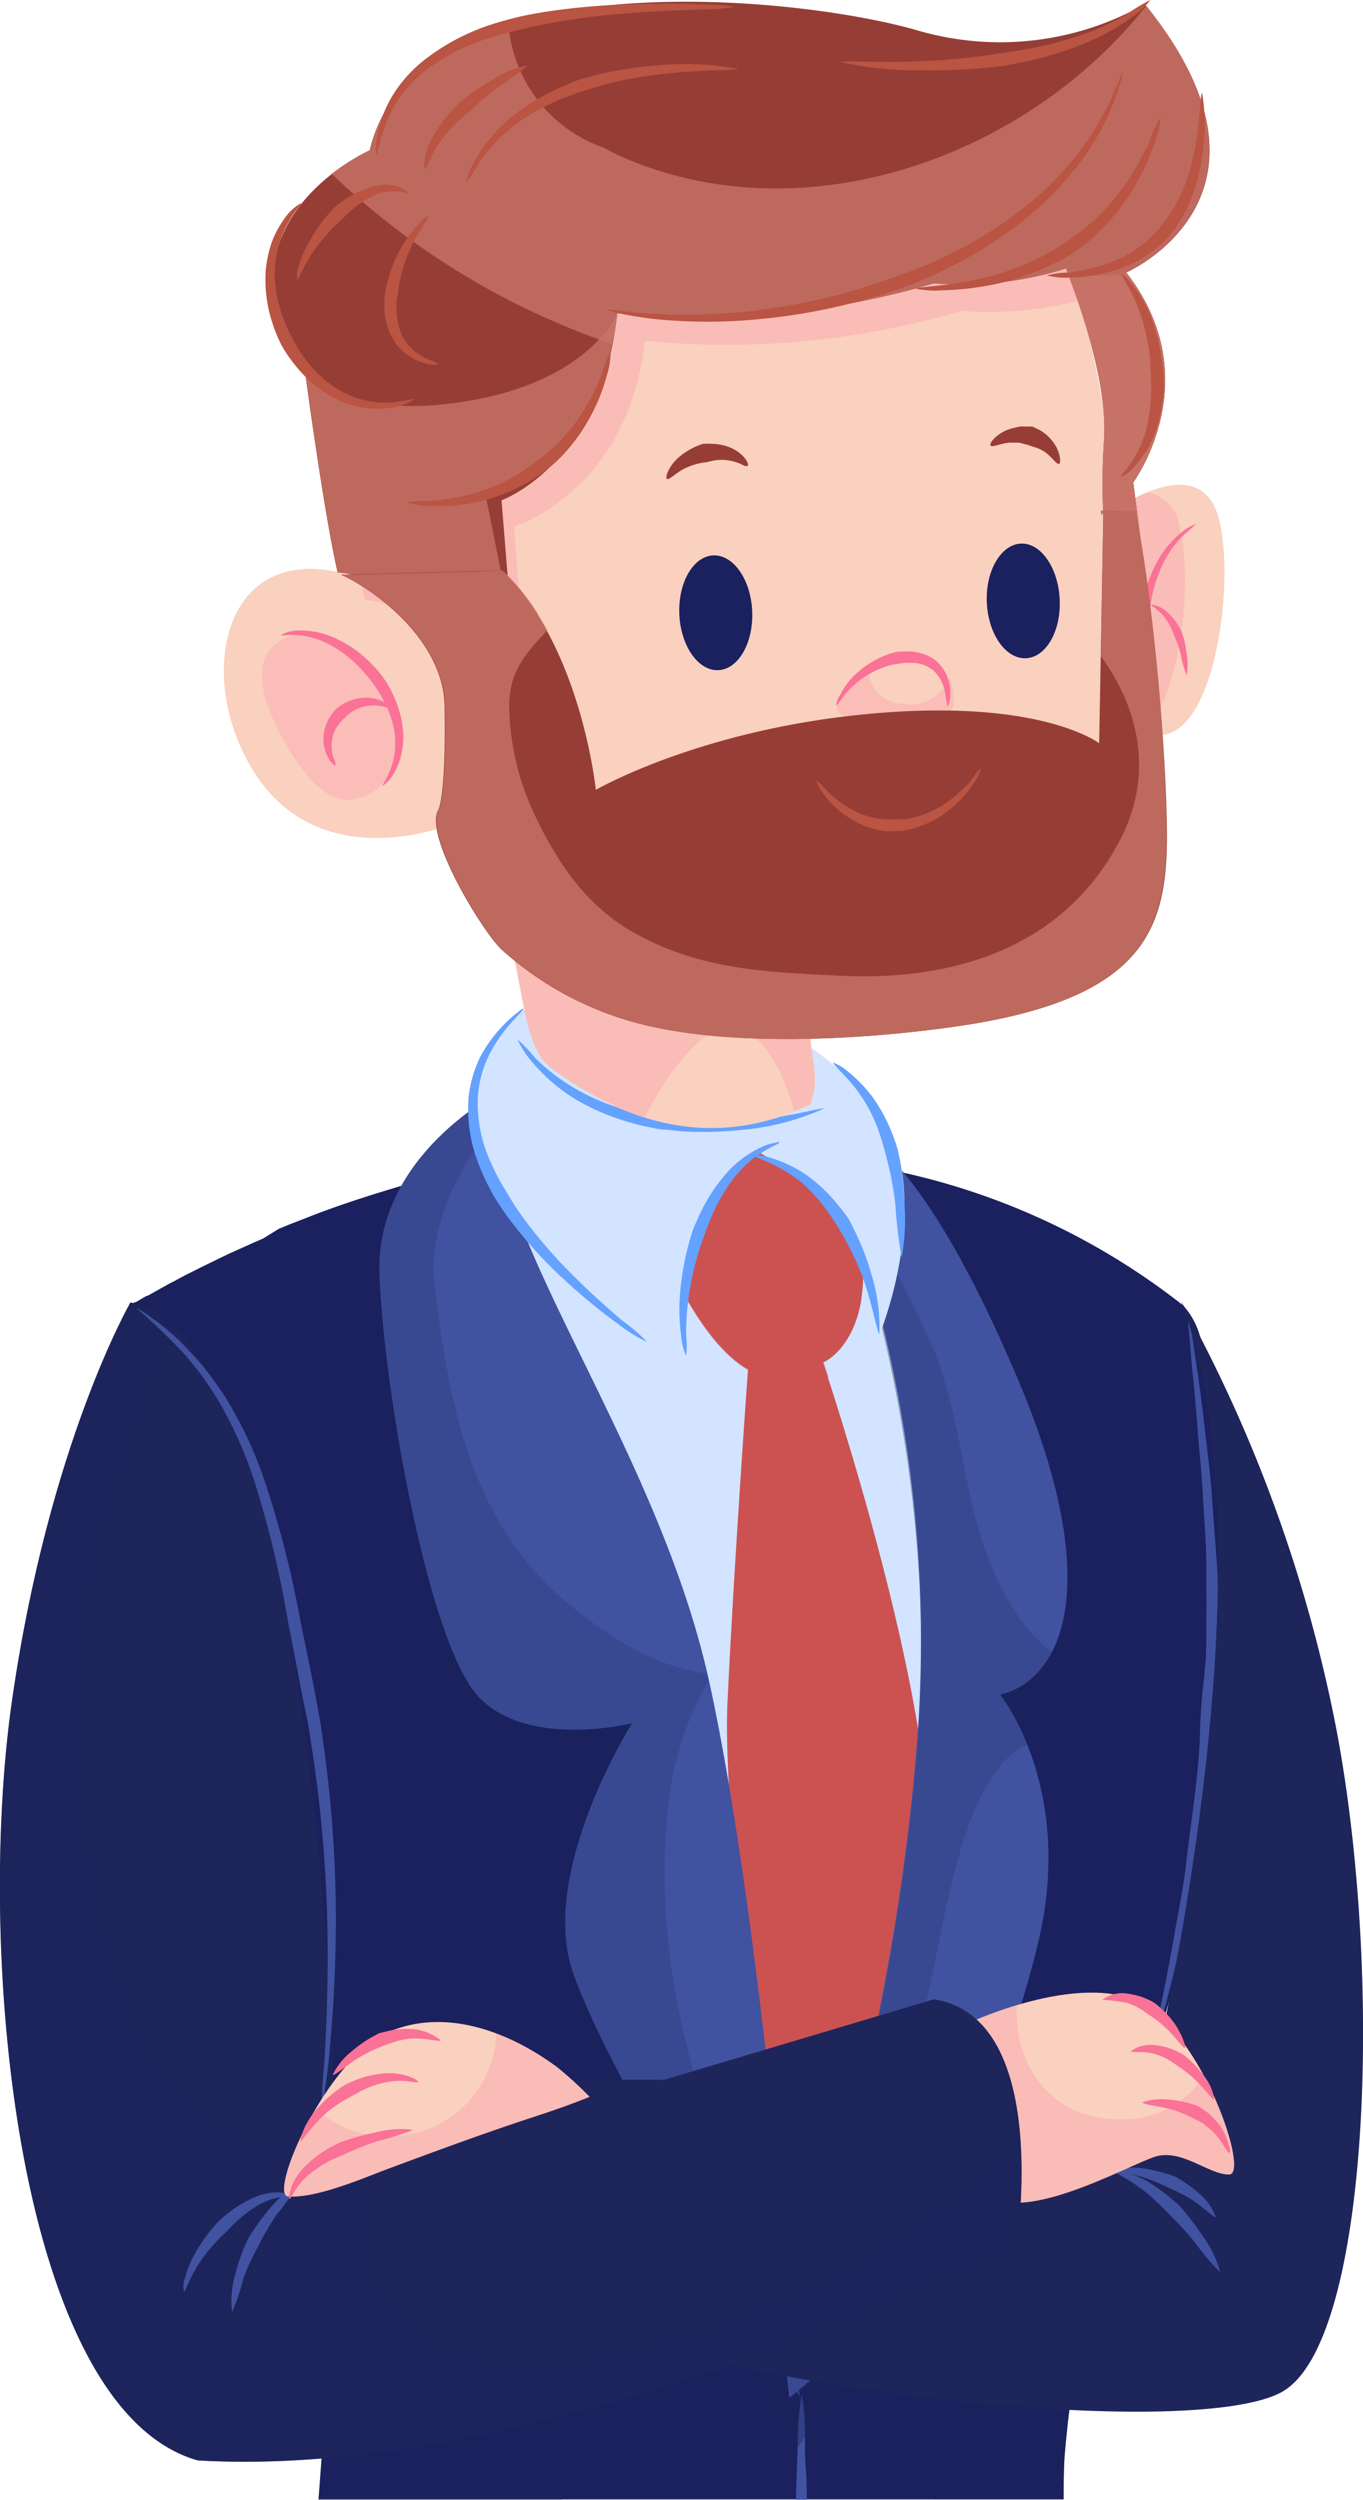 <svg xmlns="http://www.w3.org/2000/svg" viewBox="0 0 107.4 196.91"><defs><style>.cls-1{isolation:isolate;}.cls-2,.cls-6{fill:#d2e4ff;}.cls-12,.cls-16,.cls-2,.cls-4,.cls-8,.cls-9{mix-blend-mode:multiply;}.cls-3{fill:#1b205e;}.cls-11,.cls-4,.cls-9{fill:#1d255b;}.cls-12,.cls-4{opacity:0.4;}.cls-5{fill:#4052a0;}.cls-7,.cls-8{fill:#cc5252;}.cls-8{opacity:0.5;}.cls-14,.cls-17,.cls-9{opacity:0.2;}.cls-10{fill:#65a1ff;}.cls-13{fill:#fad0bf;}.cls-14,.cls-15{fill:#fa7296;}.cls-16{fill:#c87568;opacity:0.8;}.cls-18{fill:#963e35;}.cls-19{fill:#ba5443;}</style></defs><title>regularРесурс 3</title><g class="cls-1"><g id="Слой_2" data-name="Слой 2"><g id="OBJECTS"><path class="cls-2" d="M69.72,104c-.35-.78-.68-1.58-1-2.39A13.69,13.69,0,0,1,69,106S69.3,105.22,69.72,104Z"/><path class="cls-3" d="M96,129.8c-.06,1.16-.13,2.34-.21,3.51a.13.13,0,0,1,0,.06c-.63,9-1.92,18.07-3.67,24.29l-.27.91c0,.18-.11.35-.16.52s-.08.26-.13.38c-.18.58-.38,1.12-.58,1.63l-.06.16-.18.47c-.56,1.41-1.08,2.91-1.57,4.46l-.21.71c-.4,1.29-.77,2.62-1.12,3.95l-.06.22-.06.26c-.25,1-.49,2-.72,2.95l0,.14c-.16.69-.31,1.38-.46,2.06q-.14.65-.27,1.26c0,.29-.11.57-.17.85l-.24,1.22c-.21,1.09-.4,2.16-.58,3.19-.12.69-.23,1.37-.33,2-.23,1.4-.42,2.72-.57,3.93,0,.29-.08.58-.11.86-.06.48-.12.94-.16,1.38-.08.75-.15,1.44-.2,2.05-.08.92-.1,2.18-.1,3.66H25.1q.12-1.62.24-3.27c.44-6.53.71-13.51.54-19.91,0-.38,0-.77-.05-1.16q0-1.06-.15-2.19c0-.32-.06-.64-.1-1s0-.57-.09-.86c-.06-.57-.13-1.15-.22-1.74a3.47,3.47,0,0,0-.06-.45l-.06-.44,0-.23c-2.49-17-10.27-41-13.53-54.83a50.53,50.53,0,0,1-1.42-8,.28.28,0,0,1,0-.09l.06,0,0,0,.09,0h0l.05,0,.21-.13.09,0,.16-.1.24-.14.44-.26.07,0,.29-.16.34-.19.32-.18.4-.22.37-.21.45-.23.42-.23.5-.26.46-.23.56-.28.18-.09.53-.26.39-.19.53-.26.67-.32.55-.25.76-.34.55-.25.85-.37L22,96.78l.25-.1.41-.17,1.54-.6C26.49,95,29,94.19,31.6,93.42l.19,0c1.49-.44,3-.84,4.63-1.2.32-.08.64-.16,1-.21a2.13,2.13,0,0,1,.42-.1l.12,0c.27-.07.54-.12.81-.17l.71-.14h0a69.29,69.29,0,0,1,12.26-1.25h.69c1.35,0,2.67,0,4,.08,1.09,0,2.15.12,3.18.2l.74.06q1.81.16,3.51.39h0c.53.06,1.05.14,1.56.22h.08l.86.14.32.06.9.16c.86.15,1.69.33,2.5.51l.94.22h.08a.47.47,0,0,1,.16,0,54.85,54.85,0,0,1,21.84,10.34l.09.08.13.12a0,0,0,0,0,0,0,6.11,6.11,0,0,1,1.21,2.24s0,0,0,0C96.15,109.84,96.53,119.52,96,129.8Z"/><path class="cls-4" d="M87,174.28l0,.14c-.16.69-.32,1.38-.46,2.06q-.14.65-.27,1.26c-.06.29-.11.57-.17.85l-.24,1.22c-.21,1.09-.4,2.16-.58,3.19-.12.69-.23,1.37-.33,2-.23,1.4-.42,2.72-.57,3.93,0,.29-.08.58-.11.86-.06.48-.12.94-.16,1.38-.08.75-.15,1.44-.2,2.05-.08.92-.1,2.18-.1,3.66H73.69a25.24,25.24,0,0,0-10.22-4.37l-.45-.09-.15,0-.22,0a23.91,23.91,0,0,0-3.71-.28,25.17,25.17,0,0,0-14.75,4.8H25.1q.12-1.62.24-3.27c.44-6.53.71-13.51.54-19.91,0-.38,0-.77-.05-1.16q0-1.06-.15-2.19c0-.32-.06-.64-.1-1s0-.57-.09-.86c-.06-.57-.13-1.15-.22-1.74a3.47,3.47,0,0,0-.06-.45l-.06-.44,0-.23c-2.49-17-10.27-41-13.53-54.83a50.53,50.53,0,0,1-1.42-8,.28.28,0,0,1,0-.09l.06,0,0,0,.09,0h0l.05,0,.12-.07.09-.06.09,0,.16-.1.24-.14.23-.13.21-.13.07,0,.29-.16.34-.19.32-.18.4-.22.37-.21.45-.23.42-.23.5-.26.46-.23.56-.28.18-.09.31-.16.22-.1.39-.19.53-.26.67-.32.55-.25.76-.34.55-.25.85-.37.53-.22.79-.34.25-.1.41-.17,1.54-.6a27.6,27.6,0,0,0-.69,2.92,110.92,110.92,0,0,0-1.72,20.92c0,1.36.05,2.72.12,4.09a0,0,0,0,1,0,0c0,.17,0,.35,0,.52a140.32,140.32,0,0,0,1.55,14.23,49.11,49.11,0,0,0,1.49,6.5c.17.57.35,1.14.55,1.71.26.79.55,1.58.87,2.36a54.75,54.75,0,0,0,5.43,10.43l.16.24.49.71a52.26,52.26,0,0,0,4.13,5.24c.58.64,1.17,1.27,1.78,1.88l.22.22.05,0A40.67,40.67,0,0,0,55.09,178.1c.77.24,1.54.45,2.32.62l.44.11c1.19.27,2.39.48,3.59.63h.12l.1,0,.18,0,.32,0c.42,0,.83.09,1.25.12l.52,0h.15c.29,0,.58,0,.87,0a36.82,36.82,0,0,0,5.56-.13h0c.77-.06,1.54-.16,2.31-.28a35.82,35.82,0,0,0,3.87-.78A37.75,37.75,0,0,0,87,174.28Z"/><path class="cls-5" d="M90.92,161a6.67,6.67,0,0,1,.19-1.24c.15-.78.38-1.89.65-3.22s.56-2.89.85-4.56.67-3.45.86-5.25c.42-3.59,1-7.17,1.07-9.88s.32-4.5.32-4.5l.11-1.24c.11-.78.06-1.91.08-3.26s0-2.92,0-4.61-.17-3.49-.26-5.29-.29-3.6-.42-5.29-.27-3.26-.41-4.61l-.29-3.27a6.83,6.83,0,0,1-.05-1.24,5,5,0,0,1,.25,1.22c.12.78.28,1.9.48,3.25s.4,2.91.59,4.59.44,3.49.56,5.3.27,3.61.39,5.31.06,3.29.09,4.65.07,2.51,0,3.3-.09,1.24-.09,1.24-.16,1.81-.41,4.53-.77,6.32-1.29,9.91c-.24,1.81-.69,3.57-1,5.25s-.66,3.22-1,4.53-.64,2.42-.84,3.19A6.25,6.25,0,0,1,90.92,161Z"/><path class="cls-5" d="M63.58,196.91h-.86c0-.84.05-1.78.08-2.73l.06-1.53c0-.08,0-.16,0-.23a21.56,21.56,0,0,1,.31-3.8,15.81,15.81,0,0,1,.26,3.17q0,.36,0,.75c0,.53,0,1.09.05,1.64C63.55,195.13,63.57,196.07,63.58,196.91Z"/><path class="cls-6" d="M36.72,90.26s8.67,22.22,13,32,5.42,31.44,7,36.32S62,181.72,62,181.72A95.37,95.37,0,0,0,76.29,148.8c4.33-19.51,0-45.53-7.59-55.83S47,84.3,36.72,90.26Z"/><path class="cls-2" d="M36.72,90.26s8.67,22.22,13,32,5.42,31.44,7,36.32S62,181.72,62,181.72A95.37,95.37,0,0,0,76.29,148.8c4.33-19.51,0-45.53-7.59-55.83S47,84.3,36.72,90.26Z"/><path class="cls-7" d="M52.44,98.93s2.71,6.78,6.5,8.94c0,0-1.08,14.91-1.62,26.29s5,50.5,5,50.5,9-25.56,10.66-36.94-8.13-40.39-8.13-40.39,4.07-1.62,3-9.75S54.06,83.75,52.44,98.93Z"/><path class="cls-8" d="M64.44,141.63C63.72,131.52,61,121.07,63.6,111a4.37,4.37,0,0,1,1.68-2.55l-.38-1.16s2.36-1,3-5a9,9,0,0,1-4.29,1.54,6.72,6.72,0,0,1-4-1,6.58,6.58,0,0,1-3-5.18,7,7,0,0,1,1.35-4.38,5,5,0,0,1,2.83-2.17,4.82,4.82,0,0,1,3.64.47A6.46,6.46,0,0,1,65,92c-4.16-4.07-11.35-4.19-12.54,7,0,0,2.71,6.78,6.5,8.94,0,0-1.08,14.91-1.62,26.29s5,50.5,5,50.5,1.47-4.14,3.33-9.83C65,163.77,65.23,152.68,64.44,141.63Z"/><path class="cls-4" d="M80.22,109.42C70.1,84.71,64.41,88.78,64.41,88.78a112.2,112.2,0,0,1,8,49c-1.5,22.85-7.72,43.59-9.8,50-.93-11-3.39-37.72-6.71-53.45-4.27-20.2-18.69-38.13-16.56-48.23,0,0-9.75,5.08-9.39,14.87s3.91,30.3,7.82,34.59,12.09,2.14,12.09,2.14-7.47,12.24-4.63,20.5c2,5.71,5.06,11.07,7.93,16.35,1.74,3.18,3.51,6.33,5.24,9.52,1.57,2.9,2.32,6.12,4.54,8.66,1.47-2.74,4.62-5.1,6.49-7.77A67.49,67.49,0,0,0,75.05,175a95.6,95.6,0,0,0,6.79-19.42c2.93-12.69-3-20.27-3-20.27C83.56,134.17,87.32,126.77,80.22,109.42Z"/><path class="cls-5" d="M39.29,86.06S29.54,91,29.9,100.38s3.91,29.17,7.82,33.29,12.09,2.07,12.09,2.07-7.47,11.78-4.63,19.74S57.27,177.87,63,188.78c0,0-2.84-36.84-7.11-56.29S37.16,95.78,39.29,86.06Z"/><path class="cls-9" d="M52.66,142.16a24.58,24.58,0,0,1,3.17-9.77c0-.18-.09-.37-.14-.56-4.06-.59-7.22-2.56-10.59-5.24-8-6.36-9.8-16.14-10.87-25.63-.48-4.33,2-9.32,4.86-12.53a10.12,10.12,0,0,1,.2-2.37S29.54,91,29.9,100.38s3.91,29.17,7.82,33.29,12.09,2.07,12.09,2.07-7.47,11.78-4.63,19.74S57.27,177.87,63,188.78c0,0-.23-3-.66-7.77C55.63,169.21,51.15,155.83,52.66,142.16Z"/><path class="cls-5" d="M61.88,185.92s8.67-23.58,10.48-50.09a104.54,104.54,0,0,0-8-47.15s5.69-3.92,15.81,19.87c7.1,16.7,3.34,23.83-1.36,24.94,0,0,5.91,7.3,3,19.51-2.45,10.2-9.12,27.76-19.6,35.87Z"/><path class="cls-9" d="M73.78,154c.85-4.05,2.53-14.68,7.2-16.59a16.53,16.53,0,0,0-2.12-3.88,6.2,6.2,0,0,0,4.07-3.35c-3.62-2.68-5.63-8.2-6.56-12.65-.89-4.24-1.43-8.37-3.3-12.35-2.6-5.52-5.6-10.81-7.44-16.65a.06.06,0,0,1,0,0,2,2,0,0,0-1.21.23,104.54,104.54,0,0,1,8,47.15c-1.81,26.51-10.48,50.09-10.48,50.09l.36,3A41.45,41.45,0,0,0,71.59,178C70.16,170.16,72.27,161.15,73.78,154Z"/><path class="cls-6" d="M41.42,79.42s-8.77,6.86-1.18,16.26c0,0,3.7,7,13.82,11.38,0,0-2.52-10.3,5.42-16.44,0,0,10.57,4.88,9.49,15.36,0,0,3.16-7,2.08-13.92S57,74,41.42,79.42Z"/><path class="cls-2" d="M66.38,91.92a1.36,1.36,0,0,1,0-.2,12.06,12.06,0,0,1,1.07-6.1,24.5,24.5,0,0,0-26-6.2s-5.15,4-4.12,10.18a4.47,4.47,0,0,1,3.39-1.54c5.63-.16,11.28,0,13.94,6,.24.56.45,1.12.65,1.68a14.32,14.32,0,0,1,4.2-5.17,19.59,19.59,0,0,1,7.18,6.22A13.28,13.28,0,0,1,66.38,91.92Z"/><path class="cls-10" d="M58.46,89a19.82,19.82,0,0,0,6.44-1.67c0-.14-3.22.8-6.51,1a29.47,29.47,0,0,1-4.48-.07c-.6-.06-1.11-.14-1.46-.19s-.55-.08-.55-.08l-.54-.1a11.7,11.7,0,0,1-1.44-.29A18.17,18.17,0,0,1,45.77,86a15.66,15.66,0,0,1-3.57-2.63,12.53,12.53,0,0,0-1.42-1.49,7.11,7.11,0,0,0,1.13,1.75,14,14,0,0,0,3.5,3,18.16,18.16,0,0,0,4.28,1.8,12.71,12.71,0,0,0,1.48.36l.57.12a3.61,3.61,0,0,0,.58.07c.37,0,.89.1,1.52.14A28.77,28.77,0,0,0,58.46,89Z"/><path class="cls-10" d="M67.56,97.41c-.17-.41-.37-.73-.48-1l-.19-.36A14.48,14.48,0,0,0,66,94.88a12.44,12.44,0,0,0-2.35-2.25,10.2,10.2,0,0,0-2.91-1.42,7.28,7.28,0,0,0-1-.22,3.39,3.39,0,0,1,.34-.23c.76-.49,1.36-.68,1.33-.77s-.16,0-.43.05a3.83,3.83,0,0,0-1.08.37,8.2,8.2,0,0,0-2.76,2.13,13.53,13.53,0,0,0-1.91,2.92c-.21.43-.36.8-.48,1.05s-.16.4-.16.4a21.91,21.91,0,0,0-1,4.93,15.87,15.87,0,0,0,.09,3.44,4.16,4.16,0,0,0,.39,1.51,6.73,6.73,0,0,0,0-1.54,19.54,19.54,0,0,1,.23-3.33,22.88,22.88,0,0,1,1.22-4.66,3.43,3.43,0,0,1,.14-.39c.09-.25.23-.59.39-1A14.39,14.39,0,0,1,57.67,93a10.29,10.29,0,0,1,1.84-1.88l1.1.46a12.17,12.17,0,0,1,2.61,1.62,12.42,12.42,0,0,1,2,2.25A13.86,13.86,0,0,1,66,96.62s.08.12.2.33.32.5.5.88A21.21,21.21,0,0,1,68,100.67c.77,2.15,1.14,4.42,1.29,4.4a14.09,14.09,0,0,0-.6-4.61A20.14,20.14,0,0,0,67.56,97.41Z"/><path class="cls-10" d="M71.27,94.83a25.34,25.34,0,0,0-.28-3c-.14-.81-.27-1.34-.27-1.34s-.15-.53-.45-1.29a13.11,13.11,0,0,0-1.42-2.65,11,11,0,0,0-2.06-2.16,3.55,3.55,0,0,0-1.16-.69c0,.07.34.43.89,1a12,12,0,0,1,2.86,4.83c.24.73.36,1.23.36,1.23s.14.5.32,1.26a28.22,28.22,0,0,1,.49,2.83,35.52,35.52,0,0,0,.5,4.22A17,17,0,0,0,71.27,94.83Z"/><path class="cls-10" d="M49,104c-1.17-1-2.7-2.36-4.13-3.82A37.3,37.3,0,0,1,41.28,96a21.92,21.92,0,0,1-1.37-2.11,15.83,15.83,0,0,1-1.18-2.2,11.18,11.18,0,0,1-1.08-5.26,9,9,0,0,1,.65-2.81,11.19,11.19,0,0,1,1.29-2.21c.92-1.2,1.71-1.87,1.65-1.94s-.24.12-.6.39a11,11,0,0,0-1.35,1.3,10.61,10.61,0,0,0-1.51,2.22,9.5,9.5,0,0,0-.85,3,11.82,11.82,0,0,0,.94,5.7A17.55,17.55,0,0,0,39,94.36a21.27,21.27,0,0,0,1.5,2.15,34.74,34.74,0,0,0,3.86,4.2,46.88,46.88,0,0,0,4.38,3.61A11.64,11.64,0,0,0,51,105.71,16.24,16.24,0,0,0,49,104Z"/><path class="cls-11" d="M93.09,102.54a114.62,114.62,0,0,1,12.29,34.08c3.61,19.5,2.53,47.88-4.34,51.78s-44.45.35-64.68-8.51c0,0-2.17-9.93,5.42-16,0,0,34.33-.71,48.42,2.48C90.2,166.41,101,123.65,93.09,102.54Z"/><g class="cls-12"><path class="cls-11" d="M72.6,181.68c9.45-6.42,22-2.42,30.54,4.5a12.38,12.38,0,0,0,.64-1.15,8.69,8.69,0,0,1-2-3.38c-6-19-7.78-41.47-.5-60.47a108.58,108.58,0,0,0-8.22-18.64c8,21.11-2.89,63.87-2.89,63.87-14.09-3.19-48.42-2.48-48.42-2.48-7.59,6-5.42,16-5.42,16,8.84,3.87,21,6.73,32.47,8.4A8.18,8.18,0,0,1,72.6,181.68Z"/></g><path class="cls-5" d="M94.81,176.2a22.18,22.18,0,0,0-1.89-2.48l-.74-.63a14.53,14.53,0,0,0-1.75-1.25,9.84,9.84,0,0,0-1.46-.67l1.3.4a17.22,17.22,0,0,1,1.93.82l.59.27a10.39,10.39,0,0,1,1.25.7c.88.59,1.64,1.37,1.76,1.28a4.31,4.31,0,0,0-1.3-1.84,10.21,10.21,0,0,0-1.87-1.33,12.18,12.18,0,0,0-2.18-.6,5.13,5.13,0,0,0-2.24,0s.1.1.26.17c-.57-.18-1-.23-1-.17s1.36.71,2.54,1.6a16.88,16.88,0,0,1,1.52,1.35l.64.65a27.83,27.83,0,0,1,2,2.18A18.25,18.25,0,0,0,96.16,179,8.7,8.7,0,0,0,94.81,176.2Z"/><path class="cls-13" d="M76.29,159.37s8.67-4.07,13.55-1.63,8.67,13.55,7,13.55-3.8-2.16-6-1.35-8.13,4.06-11.65,3.52S72.49,161.27,76.29,159.37Z"/><path class="cls-14" d="M94.87,163.53a7.61,7.61,0,0,1-6.66,3.41c-5.66,0-8.35-4.61-8.08-9a29.69,29.69,0,0,0-3.84,1.42c-3.8,1.9-.55,13.55,3,14.09s9.48-2.71,11.65-3.52,4.34,1.35,6,1.35C97.86,171.29,96.88,167.27,94.87,163.53Z"/><path class="cls-15" d="M96.89,169.58c-.17.06-.59-.94-1.3-1.65a4,4,0,0,0-.56-.47l-.25-.21-.27-.14-.54-.28-.56-.26a7.56,7.56,0,0,0-1.31-.46c-1-.24-2.08-.35-2.08-.51a4.86,4.86,0,0,1,2.19-.2,8.58,8.58,0,0,1,2.21.51l.61.42.29.21.27.28a4.3,4.3,0,0,1,.55.65,4.63,4.63,0,0,1,.66,1.41C96.91,169.29,97,169.56,96.89,169.58Z"/><path class="cls-15" d="M95.67,165.38c-.13.06-.7-.79-1.41-1.47a8.81,8.81,0,0,0-1.51-1.2,5.35,5.35,0,0,0-1.64-.88c-.9-.3-1.9-.11-2-.25a2.59,2.59,0,0,1,2.09-.45,4.67,4.67,0,0,1,1.46.42,4.85,4.85,0,0,1,.61.32s.22.17.53.45a7.5,7.5,0,0,1,1,1.12A3.72,3.72,0,0,1,95.67,165.38Z"/><path class="cls-15" d="M93.36,161.31c-.13.06-.69-.79-1.4-1.47a8.33,8.33,0,0,0-1.52-1.19,5.21,5.21,0,0,0-1.64-.88,16.51,16.51,0,0,0-1.94-.25,2.61,2.61,0,0,1,2.09-.46,5.27,5.27,0,0,1,1.46.42,4.1,4.1,0,0,1,.61.33s.22.17.52.44a7.56,7.56,0,0,1,1,1.13C93.14,160.25,93.49,161.26,93.36,161.31Z"/><path class="cls-11" d="M10.29,102.59S3.84,113.75.94,134s.54,55.83,14.64,59.81c20.77,1.26,47.7-8.67,64.5-16.8,0,0,2.89-18.07-6.5-19.52L26.42,171.56S26.19,106.93,10.29,102.59Z"/><path class="cls-4" d="M72.39,174.88a69.56,69.56,0,0,1-24.57,10.33c-5.72,1.16-10.92,1.31-15.58-2.66-3.88-3.31-3.83-8-2.1-12.1l-3.72,1.11s0-1.19-.05-3.25a9.75,9.75,0,0,1-6.9-.32c-6.35-2.64-9.28-9-10.8-15.37-3.17-13.36-3.25-28,2.58-40.64A36.2,36.2,0,0,1,14,105a8.29,8.29,0,0,0-3.75-2.38S3.84,113.75.94,134s.54,55.83,14.64,59.81c20.77,1.26,47.7-8.67,64.5-16.8a40,40,0,0,0,.1-10.61C78.78,169.93,75.17,173,72.39,174.88Z"/><path class="cls-5" d="M25.33,166.42a9.46,9.46,0,0,1,.05-1.46c0-.92.19-2.23.25-3.81.17-3.16.27-7.37.1-11.58a104.92,104.92,0,0,0-1.1-11.5c-.12-.78-.23-1.49-.33-2.12s-.24-1.18-.33-1.63l-.28-1.41s-.39-2.07-1-5.18A81.66,81.66,0,0,0,20,116.54a32.68,32.68,0,0,0-2.45-5.61,24.85,24.85,0,0,0-3.09-4.34A47.94,47.94,0,0,0,10.7,103a8,8,0,0,1,1.22.79,13.07,13.07,0,0,1,1.3,1,16.28,16.28,0,0,1,1.57,1.49,23.69,23.69,0,0,1,3.3,4.33,32.16,32.16,0,0,1,2.63,5.65,79.4,79.4,0,0,1,2.92,11.25l1.05,5.16s.09.52.27,1.43q.12.69.3,1.65l.3,2.15a99.56,99.56,0,0,1,.89,11.61A107.16,107.16,0,0,1,26,161.18c-.11,1.58-.33,2.89-.44,3.8A7.07,7.07,0,0,1,25.33,166.42Z"/><path class="cls-5" d="M14.49,180.51a1.71,1.71,0,0,1,.07-1,8.09,8.09,0,0,1,.8-2A13.24,13.24,0,0,1,17.2,175a9.81,9.81,0,0,1,2.6-1.8,4.44,4.44,0,0,1,2.14-.5,2.07,2.07,0,0,1,.71.12c.17.06.25.11.24.14s-.39,0-.93.14a5,5,0,0,0-1.82.73,10.6,10.6,0,0,0-2.22,1.89,14.47,14.47,0,0,0-2,2.22,10.94,10.94,0,0,0-1,1.75C14.68,180.16,14.58,180.52,14.49,180.51Z"/><path class="cls-5" d="M18.29,182.14a7.45,7.45,0,0,1,.23-2.93,15.29,15.29,0,0,1,1-2.81A17.49,17.49,0,0,1,21.23,174a8.12,8.12,0,0,1,2.21-1.91,15.34,15.34,0,0,1-1.64,2.36,20.54,20.54,0,0,0-1.41,2.41l-.41.77a15.28,15.28,0,0,0-.77,1.76A20.36,20.36,0,0,1,18.29,182.14Z"/><path class="cls-13" d="M43.9,162.83c-3.76-2.77-8.7-4.67-13.19-2.81-5,2.09-9.61,12.9-8,13,2.07.14,5.44-1.24,7.38-2,3.77-1.4,7.26-2.7,11.15-4,2.33-.76,3.55-1.18,5.22-1.85A29.77,29.77,0,0,0,43.9,162.83Z"/><path class="cls-14" d="M43.9,162.83a20.64,20.64,0,0,0-4.78-2.65,8.45,8.45,0,0,1-8.36,8.11h-.28a8.31,8.31,0,0,1-5.6-2.2c-2,3.39-3.07,6.88-2.16,6.95,2.07.14,5.44-1.24,7.38-2,3.77-1.4,7.26-2.7,11.15-4,2.33-.76,3.55-1.18,5.22-1.85A29.77,29.77,0,0,0,43.9,162.83Z"/><path class="cls-15" d="M32.56,167.77a21,21,0,0,1-2.8.89,22.11,22.11,0,0,0-2.66,1.06l-.82.35a9.35,9.35,0,0,0-1.65,1,5.41,5.41,0,0,0-1.31,1.38c-.3.44-.43.78-.51.76s0-.4.15-.94a4.83,4.83,0,0,1,1.2-1.74,9,9,0,0,1,1.68-1.27c.5-.28.84-.45.84-.45a18.1,18.1,0,0,1,2.9-.83A7.69,7.69,0,0,1,32.56,167.77Z"/><path class="cls-15" d="M32.92,164c0,.07-.37,0-.88-.07a5.73,5.73,0,0,0-1.84.14,8.06,8.06,0,0,0-1.73.63c-.44.23-.73.4-.73.4l-.73.41a10.29,10.29,0,0,0-1.5,1.1,21.79,21.79,0,0,0-1.8,2.08c-.06,0,0-.38.2-.89A6.32,6.32,0,0,1,25,166.09a9.71,9.71,0,0,1,2.25-1.9s.33-.16.85-.37a7.85,7.85,0,0,1,2-.48,5,5,0,0,1,2,.18C32.65,163.7,33,163.93,32.92,164Z"/><path class="cls-15" d="M34.73,160.72c-.07.16-1.2-.22-2.33-.14a6.25,6.25,0,0,0-1.49.32l-.65.23-.65.27a11,11,0,0,0-1.39.72c-1,.63-1.87,1.42-2,1.31a5.4,5.4,0,0,1,1.55-1.89,9.49,9.49,0,0,1,1.4-1l.7-.38.78-.19a6.63,6.63,0,0,1,1.74-.14A4.06,4.06,0,0,1,34.73,160.72Z"/><path class="cls-16" d="M42.19,37.15C34.28,35.78,26.69,33.07,22,25.23a16.06,16.06,0,0,0,2.1,4.32s1.45,10.84,2.53,15.54a7.93,7.93,0,0,1,5.78,3.25c2.53,3.25,2.17,5.42,2.17,5.42L40,52.68,38.34,39.31A13.33,13.33,0,0,0,42.19,37.15Z"/><path class="cls-13" d="M87.49,40.42s7-5.25,8.53.36-.74,19.92-6.14,16.61S87.49,40.42,87.49,40.42Z"/><path class="cls-14" d="M87.49,40.42a14.81,14.81,0,0,1,2.89-1.63,3,3,0,0,1,2.53,2.55c1.15,4.22.15,13.35-2.71,16.21l-.32-.16C84.47,54.07,87.49,40.42,87.49,40.42Z"/><path class="cls-15" d="M91.1,55.74a25.31,25.31,0,0,1-.7-3.88,16.8,16.8,0,0,1,.2-3.9s.07-.49.22-1.2a11.63,11.63,0,0,1,.9-2.51,7.94,7.94,0,0,1,1.59-2.14,12.33,12.33,0,0,0,.92-.83,3.41,3.41,0,0,0-1.09.63A7.43,7.43,0,0,0,91.32,44a10.87,10.87,0,0,0-1.08,2.59c-.2.74-.29,1.24-.29,1.24a16.32,16.32,0,0,0,0,4A10,10,0,0,0,91.1,55.74Z"/><path class="cls-15" d="M93.5,53.18a4.21,4.21,0,0,0,0-1.68,9.35,9.35,0,0,0-.2-1.15c-.1-.3-.16-.51-.16-.51a2.25,2.25,0,0,0-.25-.48l-.29-.47-.43-.49a2.38,2.38,0,0,0-1.49-.79c0,.1.69.47,1.14,1.1l.32.47c.07.17.15.32.21.45a2.5,2.5,0,0,1,.18.46s.07.18.19.45a10.09,10.09,0,0,1,.32,1A8.24,8.24,0,0,0,93.5,53.18Z"/><path class="cls-13" d="M62.17,7.08S79.25,10.21,84,21.15s3.78,28.6,3.78,28.6,1.46,10-.23,17.5c-.53,4.39-2.36,7-4.88,8.62-4.6,2.9-11.52,2.36-17.12,2.79-3.48,1.64-.33,5.1-1.7,8.35-8.18,3.9-15.18,1-20.4-2.86C40.05,81.67,42,71.73,35.9,65.73a3.5,3.5,0,0,1-.52-.74s-9.87,4-15.14-3.84-2.63-19.93,8.84-15.32C29.08,45.83,24.54,7.69,62.17,7.08Z"/><g class="cls-17"><path class="cls-15" d="M30.32,53.66c2,3.3,1.56,7.22-1,8.76s-4.56-.13-6.56-3.42-3.22-7-.68-8.52S28.32,50.36,30.32,53.66Z"/></g><path class="cls-15" d="M30.92,54.62a7.72,7.72,0,0,0-1.7-2.37,9.61,9.61,0,0,0-2.59-1.87,6.42,6.42,0,0,0-3.09-.71,2.56,2.56,0,0,0-1.39.36c0,.08.58-.05,1.39,0a6.56,6.56,0,0,1,2.77.94,9.53,9.53,0,0,1,2.26,1.87,11.12,11.12,0,0,1,.82,1A10.34,10.34,0,0,1,30.13,55l.16.32h0a3.08,3.08,0,0,0-1.6-.36,3.52,3.52,0,0,0-1.62.48,2.34,2.34,0,0,0-.47.32l-.17.14-.14.17a3.1,3.1,0,0,0-.33.46,3.41,3.41,0,0,0-.47,1.65,3,3,0,0,0,.42,1.59c.25.37.45.57.51.53s0-.31-.17-.68a3.18,3.18,0,0,1-.08-1.39,2.72,2.72,0,0,1,.54-1.2,3.72,3.72,0,0,1,.4-.44l.12-.11a1.68,1.68,0,0,1,.33-.29,3,3,0,0,1,1.21-.55,3.34,3.34,0,0,1,1.38,0l.36.1a8,8,0,0,1,.59,2,6.88,6.88,0,0,1,0,1.57,5.37,5.37,0,0,1-.35,1.33c-.3.76-.65,1.21-.59,1.26a2.67,2.67,0,0,0,.93-1.1,4.87,4.87,0,0,0,.54-1.4,6.49,6.49,0,0,0,.14-1.72A8.4,8.4,0,0,0,30.92,54.62Z"/><g class="cls-17"><path class="cls-15" d="M74.8,53.3a3.2,3.2,0,0,1-3.73,2.13,2.7,2.7,0,0,1-2.61-3.07s-2.65,2.31-2.54,3.46S77.19,60.39,74.8,53.3Z"/></g><path class="cls-15" d="M65.92,55.55c.07,0,.26-.34.63-.8a6.55,6.55,0,0,1,1.58-1.43A7.11,7.11,0,0,1,70,52.44a4.88,4.88,0,0,1,.92-.17,1.43,1.43,0,0,1,.25-.05,5.08,5.08,0,0,1,.65,0,2.59,2.59,0,0,1,1.77.63,3.18,3.18,0,0,1,.89,1.79c.11.57.12,1,.2,1a1.89,1.89,0,0,0,.19-1,3.31,3.31,0,0,0-.77-2.24,2.78,2.78,0,0,0-1.09-.79,3.8,3.8,0,0,0-1.13-.28,5.63,5.63,0,0,0-.81,0l-.31,0a5,5,0,0,0-1,.3,7.16,7.16,0,0,0-2,1.18,5.79,5.79,0,0,0-1.48,1.79C65.93,55.11,65.86,55.53,65.92,55.55Z"/><path class="cls-3" d="M53.53,48.4c.11,2.49,1.49,4.46,3.07,4.39s2.78-2.15,2.67-4.65-1.49-4.46-3.07-4.39S53.42,45.9,53.53,48.4Z"/><path class="cls-3" d="M77.76,47.46c.11,2.5,1.49,4.46,3.08,4.39s2.78-2.15,2.66-4.65S82,42.74,80.43,42.82,77.64,45,77.76,47.46Z"/><path class="cls-14" d="M84.93,23.7c-.29-.85-.6-1.7-1-2.55C79.25,10.21,62.17,7.08,62.17,7.08c-37.63.61-33.09,38.75-33.09,38.75l-.66-.24c.12.61.24,1.17.35,1.67a7.93,7.93,0,0,1,5.78,3.25c2.53,3.25,0,3.25,0,3.25l6.78-.9-.82-11.39s9-2.71,10.3-14.63a65.37,65.37,0,0,0,24.94-2.35A28.85,28.85,0,0,0,84.93,23.7Z"/><path class="cls-18" d="M24.07,29.55s1.45,10.84,2.53,15.54a7.93,7.93,0,0,1,5.78,3.25,17.32,17.32,0,0,1,3.14,7.07l5.25-.5-1.25-15.5s7.86-2.81,9.12-14.74a65.13,65.13,0,0,0,24.94-2.35A27.42,27.42,0,0,0,84,21.15s3.34,8,3,13.46a50.32,50.32,0,0,0,.72,12.65l2.53-1.81L89.3,38s6-8.13-.55-16.53c0,0,13.74-6,1.45-21.14A23.16,23.16,0,0,1,72.49,2.45C62.74-.44,32.74-3.34,29.13,11.84,29.13,11.84,16.12,17.62,24.07,29.55Z"/><path class="cls-16" d="M90.33.45C81,12.24,63.79,18.54,49.43,12.54a18.62,18.62,0,0,1-1.85-.9,11.24,11.24,0,0,1-7.51-9.7c-5.47,1.7-9.72,4.76-10.94,9.9a16.19,16.19,0,0,0-3,1.85A59.94,59.94,0,0,0,48.24,27.1a21.61,21.61,0,0,0,.4-2.43,65.13,65.13,0,0,0,24.94-2.35A27.42,27.42,0,0,0,84,21.15s3.34,8,3,13.46a50.32,50.32,0,0,0,.72,12.65l2.53-1.81L89.3,38s6-8.13-.55-16.53C88.75,21.42,102.37,15.5,90.33.45Z"/><path class="cls-16" d="M36,31.72c-6.93,1-10.53-1.09-12.18-2.59l.26.42s1.45,10.84,2.53,15.54a7.93,7.93,0,0,1,5.78,3.25,17.32,17.32,0,0,1,3.14,7.07l5.25-.5-.45-5.59-2-10s9-2.71,10.3-14.64C48.64,24.67,46.47,30.27,36,31.72Z"/><path class="cls-16" d="M87,34.61a50.32,50.32,0,0,0,.72,12.65l2.53-1.81L89.3,38s5.93-8.1-.51-16.48c-3.46.59-4.82-.32-4.82-.32S87.31,29.19,87,34.61Z"/><path class="cls-19" d="M82.23,16a26.19,26.19,0,0,0,3-3.36,21.13,21.13,0,0,0,2-3.37,14.27,14.27,0,0,0,.61-1.44,9.54,9.54,0,0,0,.38-1.15,3.73,3.73,0,0,0,.23-1c-.09,0-.5,1.44-1.57,3.43a22.89,22.89,0,0,1-2.12,3.2,25.83,25.83,0,0,1-3,3.17A32.14,32.14,0,0,1,74.87,20a33.59,33.59,0,0,1-3.44,1.48S70.05,22,67.9,22.7a49.18,49.18,0,0,1-8.06,1.72,46,46,0,0,1-8.25.31c-2.26-.13-3.74-.41-3.76-.33a4.28,4.28,0,0,0,1,.29c.65.14,1.59.31,2.73.44a41.51,41.51,0,0,0,8.36,0,47.24,47.24,0,0,0,8.25-1.53c2.2-.63,3.63-1.19,3.63-1.19a34.09,34.09,0,0,0,3.49-1.59A31.85,31.85,0,0,0,82.23,16Z"/><path class="cls-19" d="M84.13,20.2l.48-.29.45-.34a12.47,12.47,0,0,0,1.15-.95,17.13,17.13,0,0,0,2.89-3.43,18.8,18.8,0,0,0,1.9-4,6.86,6.86,0,0,0,.46-2A10.75,10.75,0,0,0,90.63,11a21.77,21.77,0,0,1-2.13,3.76,16.79,16.79,0,0,1-2.91,3.12,12,12,0,0,1-1.11.85l-.44.3-.44.29a11,11,0,0,1-1.2.72,19,19,0,0,1-4,1.61c-3,.89-6.22.93-6.22,1.09a7.3,7.3,0,0,0,2,.13,22.87,22.87,0,0,0,4.39-.52,19,19,0,0,0,4.22-1.47A12.33,12.33,0,0,0,84.13,20.2Z"/><path class="cls-19" d="M94.72,7.32c-.17,0-.12,2.75-.78,5.36a13,13,0,0,1-1.28,3.39,6.41,6.41,0,0,1-.63,1l-.25.37-.28.34a5.38,5.38,0,0,1-.77.87,9,9,0,0,1-3,1.93,14.11,14.11,0,0,1-3.54.89,6.22,6.22,0,0,0-1.69.23,6,6,0,0,0,1.71.17A12.92,12.92,0,0,0,88,21.25a9.32,9.32,0,0,0,3.37-1.92,7.66,7.66,0,0,0,.91-.92L92.6,18l.26-.42a6.89,6.89,0,0,0,.64-1.12,13.63,13.63,0,0,0,1.15-3.68A15.19,15.19,0,0,0,94.72,7.32Z"/><path class="cls-19" d="M30.41,9.72a9.32,9.32,0,0,1,1.26-2.28,11,11,0,0,1,2.11-2.08,17.09,17.09,0,0,1,5-2.44c1.47-.45,2.48-.65,2.48-.65s1-.26,2.54-.53a55.4,55.4,0,0,1,5.67-.69C51.58.88,53.67.81,55.24.74A14.94,14.94,0,0,0,57.86.55a14.27,14.27,0,0,0-2.62-.2c-1.58-.06-3.68-.1-5.79,0a52.38,52.38,0,0,0-5.78.48c-1.58.22-2.62.46-2.62.46S40,1.51,38.5,2A17.26,17.26,0,0,0,33.34,4.8,10.83,10.83,0,0,0,31.2,7.11,9.35,9.35,0,0,0,30,9.59a7.26,7.26,0,0,0-.25,1.06,3.87,3.87,0,0,0-.11.83,2.24,2.24,0,0,0,0,.72C29.77,12.22,29.85,11.16,30.41,9.72Z"/><path class="cls-19" d="M79,5.2s.79-.14,2-.39a28.35,28.35,0,0,0,4.25-1.3,17.73,17.73,0,0,0,3.91-2.13A6.12,6.12,0,0,0,90.65,0a13,13,0,0,0-1.69,1A20.26,20.26,0,0,1,85,2.83a30.63,30.63,0,0,1-4.19,1.06c-1.16.19-1.94.3-1.94.3a52.61,52.61,0,0,1-6.28.63c-3.16.16-6.33-.08-6.35.07a27.45,27.45,0,0,0,6.36.65A47.55,47.55,0,0,0,79,5.2Z"/><path class="cls-19" d="M36.29,9.37,37,8.78A24.55,24.55,0,0,1,39.19,6.9,26.15,26.15,0,0,0,41.6,5.16,7.34,7.34,0,0,0,38.8,6.3,17.81,17.81,0,0,0,36.29,8l-.67.68a12,12,0,0,0-1.28,1.68,6.74,6.74,0,0,0-.83,1.95c-.13.56-.1.95,0,1s.18-.35.42-.83a7.92,7.92,0,0,1,1-1.66A11.92,11.92,0,0,1,36.29,9.37Z"/><path class="cls-19" d="M37.78,12.77a13.71,13.71,0,0,1,2.88-3,18.1,18.1,0,0,1,3.62-2c1.06-.4,1.77-.63,1.77-.63l.5-.15c.32-.09.76-.27,1.32-.39A33,33,0,0,1,52,5.86c3-.4,6.14-.29,6.15-.43a22.07,22.07,0,0,0-6.22-.29,31.4,31.4,0,0,0-4.26.6c-.58.11-1,.27-1.39.35l-.52.14S45,6.5,43.91,7a17,17,0,0,0-3.69,2.28,12.3,12.3,0,0,0-2.77,3.31,5.63,5.63,0,0,0-.73,1.81A13.33,13.33,0,0,0,37.78,12.77Z"/><path class="cls-19" d="M23.44,22c.08,0,.19-.35.46-.84A11,11,0,0,1,25,19.39a14.8,14.8,0,0,1,2-2.17s.26-.26.66-.63a7.33,7.33,0,0,1,1.64-1.11,3.5,3.5,0,0,1,1.88-.41c.53,0,.89.2.93.11s0-.09-.2-.19a1.77,1.77,0,0,0-.66-.31,3.52,3.52,0,0,0-2.22.13,7.71,7.71,0,0,0-2,1c-.47.36-.78.62-.78.62A14,14,0,0,0,24.39,19a8.09,8.09,0,0,0-.86,2A1.6,1.6,0,0,0,23.44,22Z"/><path class="cls-19" d="M31.34,23.25a6,6,0,0,1,.1-.77,11,11,0,0,1,.64-2.28,13.82,13.82,0,0,1,1.09-2.15c.34-.56.63-.91.57-1s-.43.22-.89.73a10.26,10.26,0,0,0-1.43,2.09,11.2,11.2,0,0,0-.9,2.39,4.59,4.59,0,0,0-.17.84,3.15,3.15,0,0,0-.05.32,10.08,10.08,0,0,0,0,1.2,5.38,5.38,0,0,0,.92,2.49,4.35,4.35,0,0,0,2.16,1.48,2.6,2.6,0,0,0,1.15.12c0-.08-.41-.25-1-.49a4.24,4.24,0,0,1-1.7-1.51,4.77,4.77,0,0,1-.58-2.16c0-.63,0-1,0-1S31.32,23.43,31.34,23.25Z"/><path class="cls-19" d="M32.65,31.45c0-.09-.74.17-1.83.25A7.05,7.05,0,0,1,29,31.59a7.53,7.53,0,0,1-2-.71,9,9,0,0,1-2.93-2.58,10.13,10.13,0,0,1-.95-1.51,10,10,0,0,1-.76-1.62,10.39,10.39,0,0,1-.71-3.86A9.41,9.41,0,0,1,22,19.23a7.43,7.43,0,0,1,.72-1.7c.54-1,1.09-1.47,1-1.53a4,4,0,0,0-1.37,1.31,7.93,7.93,0,0,0-.93,1.75,9.72,9.72,0,0,0-.48,2.22,10.91,10.91,0,0,0,.54,4.21,12,12,0,0,0,.75,1.79,11,11,0,0,0,1.12,1.6,9.68,9.68,0,0,0,3.34,2.65,8.25,8.25,0,0,0,2.21.63,7.1,7.1,0,0,0,2-.06A4.21,4.21,0,0,0,32.65,31.45Z"/><path class="cls-19" d="M47.47,29.34a17.3,17.3,0,0,1-1.67,3.29,13.55,13.55,0,0,1-2.38,2.77,8.64,8.64,0,0,1-.92.77l-.36.28s-.52.4-1.36.92a14.62,14.62,0,0,1-3.33,1.47,17.46,17.46,0,0,1-3.63.62,7.88,7.88,0,0,0-1.71.12,5.22,5.22,0,0,0,1.71.27,14.29,14.29,0,0,0,3.81-.31,14.5,14.5,0,0,0,3.61-1.35,13.57,13.57,0,0,0,1.51-.93l.37-.31a8.2,8.2,0,0,0,1-.87A14.1,14.1,0,0,0,46.42,33a15,15,0,0,0,1.43-3.55,5.34,5.34,0,0,0,.25-1.72A7.69,7.69,0,0,0,47.47,29.34Z"/><path class="cls-19" d="M90.8,25.25a10.41,10.41,0,0,0-1.44-2.67c-.49-.67-.93-1-1-1s.27.48.64,1.19a13.17,13.17,0,0,1,1.09,2.69,17,17,0,0,1,.54,2.84c0,.79.07,1.31.07,1.31V30a9.35,9.35,0,0,1,0,1,12.17,12.17,0,0,1-.39,2.85,8.65,8.65,0,0,1-1.19,2.61c-.45.65-.84,1-.78,1.1a3,3,0,0,0,1.09-.86A8,8,0,0,0,91.05,34a12.32,12.32,0,0,0,.64-3c.06-.42,0-.77,0-1s0-.39,0-.39,0-.56-.16-1.39A15.21,15.21,0,0,0,90.8,25.25Z"/><path class="cls-14" d="M65.52,78.66c5.6-.43,12.52.11,17.12-2.79,2.52-1.6,4.35-4.23,4.88-8.62a39.21,39.21,0,0,0,.81-7.81,34.61,34.61,0,0,1-3,10.64C81.91,76.64,71,78.37,54.8,76.64S36.33,64,36.33,64l-.28,1.85c5.87,6,4,15.8,7.37,18.26A25.5,25.5,0,0,0,50.77,88c2-3.68,4.76-7.51,7.14-7.05s3.9,3.74,4.68,6.57c.41-.16.82-.33,1.23-.52C65.19,83.76,62,80.3,65.52,78.66Z"/><path class="cls-18" d="M89.43,40.32c-.12,0-2.58-.09-2.7-.08l.07.33.14-.29-.33,18.27s-4.55-3.55-18-2.33-21.66,6-21.66,6-1.15-11.35-7.42-17.29l-12.67.34c2.53,1.12,8.07,5.09,8.17,10.33.13,7.25-.5,8.21-.5,8.21-1.16,2,3.55,9.67,5,11A25.94,25.94,0,0,0,50,80.54c7.3,2,18,1.38,25.4.31,15.51-2.25,16.69-8.2,16.54-16.12C91.73,55.18,90.22,43.2,89.43,40.32Z"/><path class="cls-16" d="M91.91,64.73c-.18-9.55-1.69-21.53-2.48-24.41-.12,0-2.58-.09-2.7-.08l.07.33.14-.29-.2,11.4c3,4.1,4.18,9.27,1.58,14.36-4.44,8.68-13.27,11.26-22.1,10.82-5.92-.3-11.12-.44-16.44-3.49-3.59-2.06-5.86-5.42-7.6-9.08a20.73,20.73,0,0,1-2.06-8.57c0-2.91,1.29-4.19,3-6.08-.23-.42-.48-.83-.73-1.24l0-.06c-.25-.4-.52-.78-.79-1.16l-.08-.09c-.27-.37-.56-.73-.86-1.08l-.08-.08a13.4,13.4,0,0,0-1-1L38,45l-10,.27h-.18l-.6,0h-.32c2.53,1.12,8.07,5.09,8.17,10.33.13,7.25-.5,8.21-.5,8.21-1.16,2,3.55,9.67,5,11A25.94,25.94,0,0,0,50,80.54c7.3,2,18,1.38,25.4.31l1.41-.22C91,78.23,92,72.4,91.91,64.73Z"/><path class="cls-19" d="M77.29,60.54a3.33,3.33,0,0,1-.56,1.15,9,9,0,0,1-1.9,2.08,7.86,7.86,0,0,1-2.53,1.38,6.1,6.1,0,0,1-.93.24l-.36.07h-.37a4.93,4.93,0,0,1-1,0A6.5,6.5,0,0,1,67,64.48a7.61,7.61,0,0,1-2.08-1.9,3.52,3.52,0,0,1-.61-1.11c.06,0,.4.33.9.86a8.43,8.43,0,0,0,2.13,1.55,5.91,5.91,0,0,0,2.46.65,5.54,5.54,0,0,0,.84,0l.32,0,.31,0a5.55,5.55,0,0,0,.83-.16,7.84,7.84,0,0,0,2.37-1.07,11.23,11.23,0,0,0,2-1.76C76.91,60.9,77.22,60.5,77.29,60.54Z"/><path class="cls-18" d="M58.91,36.69c-.08.07-.3,0-.6-.17a4.32,4.32,0,0,0-1.1-.28,3.68,3.68,0,0,0-1.08.06l-.47.11a5,5,0,0,0-1.55.42c-.77.32-1.36,1-1.55.9s.15-1.08,1-1.77a5.4,5.4,0,0,1,1.84-1,5.72,5.72,0,0,1,.68,0,4.1,4.1,0,0,1,1.45.29,3,3,0,0,1,1.17.85C58.9,36.38,59,36.62,58.91,36.69Z"/><path class="cls-18" d="M83.45,36.54c-.22.06-.63-.65-1.22-1a3.11,3.11,0,0,0-.86-.36L81,35.05l-.4-.1a1.1,1.1,0,0,0-.43-.08c-.15,0-.34,0-.51,0-.72,0-1.45.41-1.6.23s.43-.88,1.34-1.25a5.91,5.91,0,0,1,.69-.19,1.75,1.75,0,0,1,.63-.06l.63,0,.58.28a3.45,3.45,0,0,1,1,.87C83.58,35.56,83.62,36.51,83.45,36.54Z"/></g></g></g></svg>